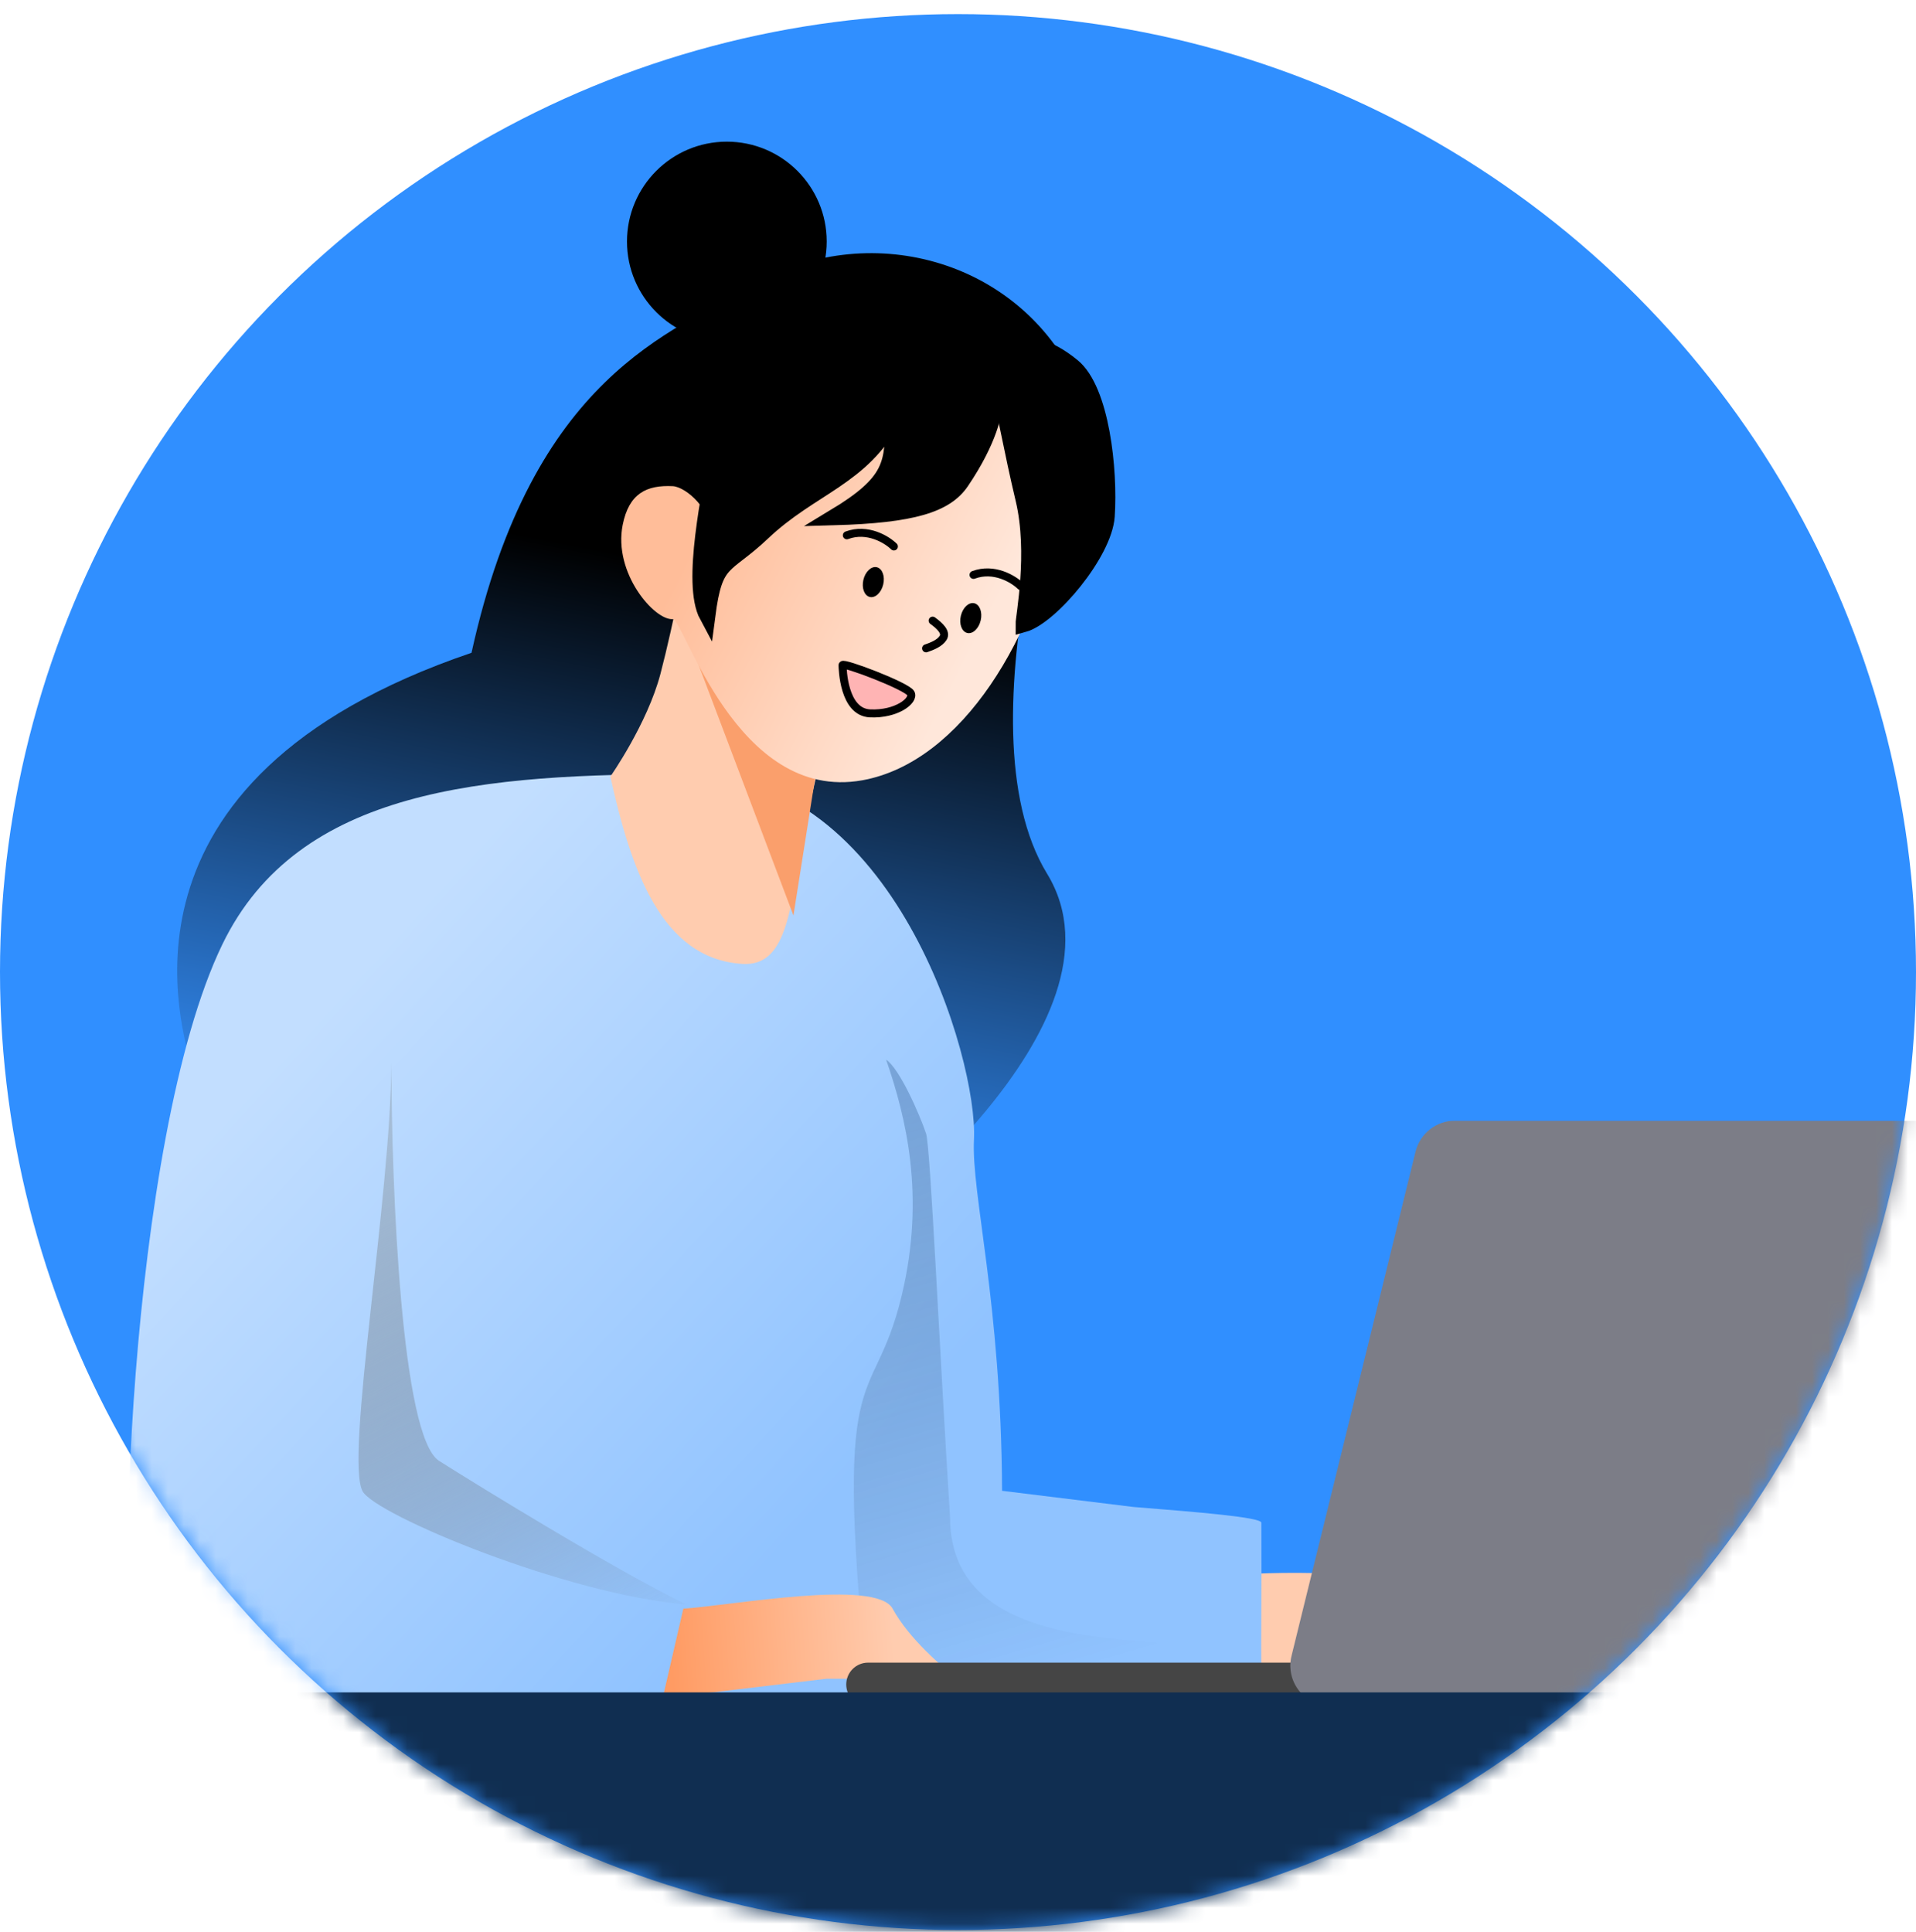 <svg width="120" height="121" viewBox="0 0 120 121" fill="none" xmlns="http://www.w3.org/2000/svg">
<circle cx="60" cy="60.883" r="60" fill="#308FFF"/>
<mask id="mask0_366_1580" style="mask-type:alpha" maskUnits="userSpaceOnUse" x="0" y="0" width="120" height="121">
<circle cx="60" cy="60.881" r="60" fill="#D9D9D9"/>
</mask>
<g mask="url(#mask0_366_1580)">
<path d="M91.007 100.566C89.718 98.431 81.668 98.371 77.804 98.609L76.355 105.81L85.774 105.549H96.159C94.978 104.778 92.295 102.702 91.007 100.566Z" fill="#FFCCAF"/>
<path d="M47.081 17.888C54.24 13.685 63.825 16.134 67.49 24.044C67.49 24.044 59.838 45.315 65.579 54.724C71.32 64.132 53.619 77.367 53.619 77.367C48.592 78.525 12.884 70.885 12 66.874C11.511 64.657 6 48.874 29.531 40.887C33.358 23.505 42.09 20.819 47.081 17.888Z" fill="url(#paint0_linear_366_1580)"/>
<g filter="url(#filter0_i_366_1580)">
<path d="M13.927 59.149C18.685 49.323 30.364 48.482 43.182 48.482C56 48.482 61.257 66.332 61 71.374C60.826 74.79 62.702 81.507 62.761 93.374L70.97 94.385C74.999 94.708 78.998 95.029 79 95.374C79.027 100.25 78.97 101.89 79 105.374L43.986 106.504C33.4 106.975 9.751 107.262 8.623 105.372C7.176 102.948 7.98 71.432 13.927 59.149Z" fill="url(#paint1_linear_366_1580)"/>
</g>
<path d="M46.5 60.373C41.38 60.059 39.5 54.373 38.227 48.637C38.227 48.637 40.54 45.342 41.365 42.204C42.191 39.066 43.182 33.889 43.182 33.889C45.329 37.131 52.035 45.781 51.77 46.283C51.506 46.785 50.669 50.572 50.284 52.402C49.501 57.185 49.215 60.539 46.5 60.373Z" fill="#FFCCAF"/>
<g style="mix-blend-mode:darken">
<path d="M49.694 57.342L42.398 38.059L51.257 47.44L49.694 57.342Z" fill="#FA9F6C"/>
</g>
<path d="M54.001 48.873C60.299 47.744 65.013 39.698 66.362 31.933C67.576 26.813 62.073 19.608 53.228 20.973C46.926 22.368 44.155 34.358 44.373 33.44C44.704 32.043 42.989 30.491 42.132 30.45C40.5 30.373 39.395 30.896 39 32.873C38.396 35.9 41.001 38.873 42.132 38.777C42.806 38.72 46.127 50.284 54.001 48.873Z" fill="url(#paint2_linear_366_1580)"/>
<path d="M52.768 41.659C52.761 41.444 56.814 42.977 57.045 43.425C57.275 43.874 56.148 44.76 54.487 44.681C52.825 44.602 52.775 41.874 52.768 41.659Z" fill="#FFB4B4" stroke="black" stroke-width="0.5"/>
<path d="M60.209 30.166C63.643 25.081 61.878 22.99 62.24 23.076C61.306 19.413 56.238 17.02 51.791 17.113C47.344 17.206 45.362 24.761 44.9 28.093C44.531 30.759 43.184 36.507 44.3 38.58C44.778 34.912 45.363 35.636 47.77 33.356C50.8 30.485 54.02 29.91 55.934 26.196C55.934 29.066 55.934 30.166 52.236 32.399C57.185 32.261 59.239 31.602 60.209 30.166Z" fill="black" stroke="black"/>
<path d="M64.104 31.284C63.334 28.048 63.07 26.236 62.269 22.933C62.224 22.43 63.921 20.274 67.181 22.95C68.979 24.426 69.512 29.423 69.316 32.327C69.158 34.649 65.8 38.63 64.104 39.102C64.099 38.663 64.901 34.633 64.104 31.284Z" fill="black" stroke="black"/>
<ellipse cx="54.696" cy="36.459" rx="0.638" ry="0.957" transform="rotate(13.335 54.696 36.459)" fill="black"/>
<ellipse cx="60.8" cy="38.715" rx="0.638" ry="0.957" transform="rotate(13.335 60.8 38.715)" fill="black"/>
<path d="M58.411 38.873C58.858 39.197 59.285 39.603 59.073 39.946C58.861 40.288 58.379 40.479 58 40.607" stroke="black" stroke-width="0.5" stroke-linecap="round"/>
<path d="M55.985 34.227C55.542 33.794 54.331 33.048 53.037 33.528" stroke="black" stroke-width="0.5" stroke-linecap="round"/>
<path d="M63.92 36.706C63.476 36.273 62.266 35.527 60.972 36.007" stroke="black" stroke-width="0.5" stroke-linecap="round"/>
<g style="mix-blend-mode:multiply">
<path d="M56.48 81.119C57.972 74.873 56.735 69.961 55.5 66.373C56.333 66.915 57.6 69.8 58 71C58.276 71.829 58.831 84.476 59.5 95C59.5 106 79 101 79 104.768L54.5 107.5C52 84 54.628 88.873 56.48 81.119Z" fill="url(#paint3_linear_366_1580)" fill-opacity="0.3"/>
</g>
<path d="M55.907 100.758C54.884 98.876 45.867 100.549 42.797 100.758L41.5 106.373L51.75 105.147H60C59.062 104.468 56.93 102.639 55.907 100.758Z" fill="url(#paint4_linear_366_1580)"/>
<g style="mix-blend-mode:multiply">
<path d="M24.511 66.201C24.511 66.323 24.512 66.447 24.511 66.572C24.526 74.496 25.137 90.002 27.5 91.5C29.9 93.022 38.833 98.51 43 100.5C35.438 99.864 23.5 94.873 22.708 93.402C21.6 91.347 24.474 75.015 24.511 66.572C24.511 66.447 24.511 66.323 24.511 66.201Z" fill="url(#paint5_linear_366_1580)"/>
</g>
<g clip-path="url(#clip0_366_1580)">
<path d="M53 105.505C53 104.749 53.612 104.137 54.368 104.137H92.642C93.398 104.137 94.01 104.749 94.01 105.505C94.01 106.261 93.398 106.873 92.642 106.873H54.368C53.612 106.873 53 106.261 53 105.505Z" fill="#454545"/>
<path d="M88.541 105.505C88.541 104.749 89.153 104.137 89.909 104.137H128.186C128.942 104.137 129.554 104.749 129.554 105.505C129.554 106.261 128.942 106.873 128.186 106.873H89.909C89.153 106.873 88.541 106.261 88.541 105.505Z" fill="#3B48C2"/>
<g filter="url(#filter1_i_366_1580)">
<path d="M88.655 72.134C88.936 70.992 89.96 70.191 91.133 70.191H135.412C137.068 70.191 138.286 71.745 137.89 73.352L130.125 104.932C129.844 106.073 128.82 106.874 127.647 106.874H83.368C81.712 106.874 80.494 105.321 80.889 103.713L88.655 72.134Z" fill="#7C7D87"/>
</g>
</g>
<circle cx="45.523" cy="15.127" r="6.254" fill="black"/>
<path d="M18.441 106H107.103V125H18.441V106Z" fill="#102E51"/>
</g>
<defs>
<filter id="filter0_i_366_1580" x="8" y="48.482" width="71.008" height="58.371" filterUnits="userSpaceOnUse" color-interpolation-filters="sRGB">
<feFlood flood-opacity="0" result="BackgroundImageFix"/>
<feBlend mode="normal" in="SourceGraphic" in2="BackgroundImageFix" result="shape"/>
<feColorMatrix in="SourceAlpha" type="matrix" values="0 0 0 0 0 0 0 0 0 0 0 0 0 0 0 0 0 0 127 0" result="hardAlpha"/>
<feOffset/>
<feGaussianBlur stdDeviation="10"/>
<feComposite in2="hardAlpha" operator="arithmetic" k2="-1" k3="1"/>
<feColorMatrix type="matrix" values="0 0 0 0 1 0 0 0 0 0.986 0 0 0 0 0.965 0 0 0 1 0"/>
<feBlend mode="normal" in2="shape" result="effect1_innerShadow_366_1580"/>
</filter>
<filter id="filter1_i_366_1580" x="80.814" y="70.191" width="57.151" height="36.682" filterUnits="userSpaceOnUse" color-interpolation-filters="sRGB">
<feFlood flood-opacity="0" result="BackgroundImageFix"/>
<feBlend mode="normal" in="SourceGraphic" in2="BackgroundImageFix" result="shape"/>
<feColorMatrix in="SourceAlpha" type="matrix" values="0 0 0 0 0 0 0 0 0 0 0 0 0 0 0 0 0 0 127 0" result="hardAlpha"/>
<feOffset/>
<feGaussianBlur stdDeviation="1.5"/>
<feComposite in2="hardAlpha" operator="arithmetic" k2="-1" k3="1"/>
<feColorMatrix type="matrix" values="0 0 0 0 1 0 0 0 0 1 0 0 0 0 1 0 0 0 0.7 0"/>
<feBlend mode="normal" in2="shape" result="effect1_innerShadow_366_1580"/>
</filter>
<linearGradient id="paint0_linear_366_1580" x1="43" y1="35.5" x2="35.203" y2="74.995" gradientUnits="userSpaceOnUse">
<stop/>
<stop offset="1" stop-color="#3491FF"/>
</linearGradient>
<linearGradient id="paint1_linear_366_1580" x1="31" y1="51.5" x2="63.5" y2="81.5" gradientUnits="userSpaceOnUse">
<stop stop-color="#C2DEFF"/>
<stop offset="1" stop-color="#90C3FF"/>
</linearGradient>
<linearGradient id="paint2_linear_366_1580" x1="60" y1="42.5" x2="43.5" y2="34" gradientUnits="userSpaceOnUse">
<stop stop-color="#FFE7DA"/>
<stop offset="1" stop-color="#FFBD99"/>
</linearGradient>
<linearGradient id="paint3_linear_366_1580" x1="56.5" y1="68.5" x2="67.045" y2="104.768" gradientUnits="userSpaceOnUse">
<stop stop-color="#1B4980"/>
<stop offset="1" stop-color="#050F1A" stop-opacity="0"/>
</linearGradient>
<linearGradient id="paint4_linear_366_1580" x1="56" y1="103" x2="42" y2="104" gradientUnits="userSpaceOnUse">
<stop stop-color="#FFCCAF"/>
<stop offset="1" stop-color="#FF9B63"/>
</linearGradient>
<linearGradient id="paint5_linear_366_1580" x1="26.5" y1="70" x2="42.5" y2="102" gradientUnits="userSpaceOnUse">
<stop stop-color="#A5BDD7"/>
<stop offset="1" stop-color="#576371" stop-opacity="0"/>
</linearGradient>
<clipPath id="clip0_366_1580">
<rect width="85.302" height="36.682" fill="white" transform="translate(53 70.191)"/>
</clipPath>
</defs>
</svg>
